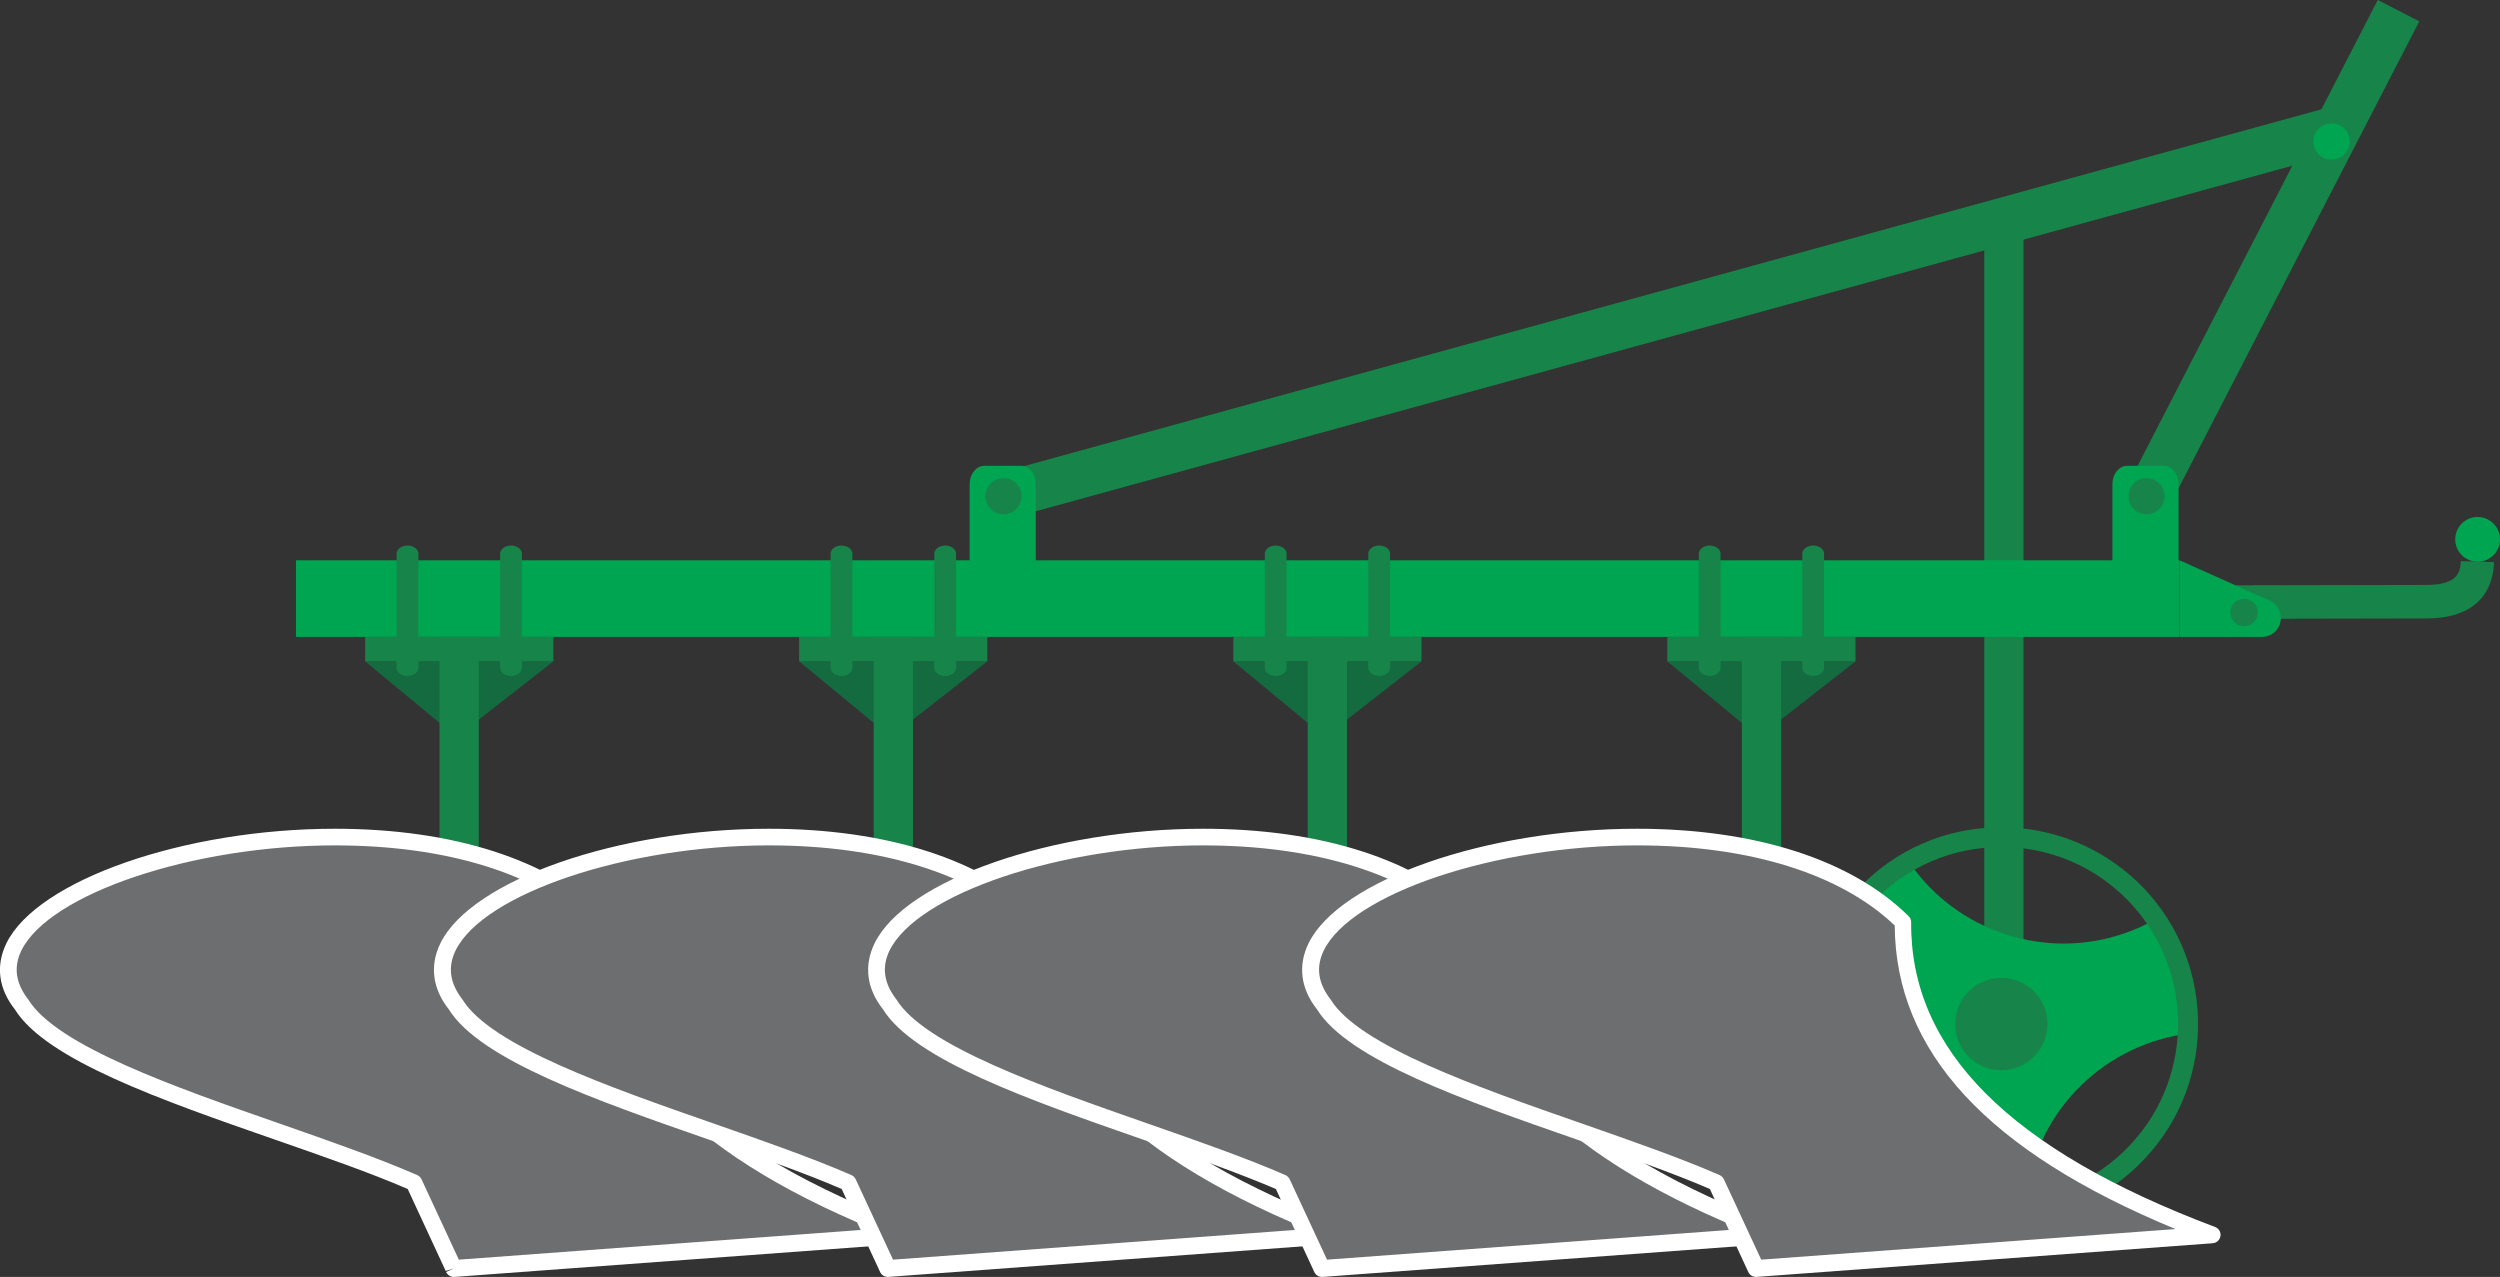 <?xml version="1.0" encoding="UTF-8"?><svg id="Layer_2" xmlns="http://www.w3.org/2000/svg" viewBox="0 0 121.72 62.17"><rect x="0" y="0" width="121.72" height="62.17" fill="#333333" stroke="none"/><defs><style>.cls-1{fill:#fff;}.cls-2,.cls-3,.cls-4,.cls-5{fill-rule:evenodd;}.cls-2,.cls-6{fill:#17854a;}.cls-3{fill:#6d6e70;}.cls-4{fill:#156b40;}.cls-5{fill:#00a551;}</style></defs><g id="Layer_1-2"><polygon class="cls-2" points="96.61 10.97 98.52 10.97 98.52 49.34 96.61 49.34 96.61 10.97 96.61 10.97"/><polygon class="cls-2" points="102.91 24.94 115.77 0 117.79 1.04 104.93 25.98 102.91 24.94 102.91 24.94"/><polygon class="cls-2" points="48.09 23.18 113.07 5.31 113.67 7.5 48.69 25.37 48.09 23.18 48.09 23.18"/><path class="cls-5" d="m47.92,22.68h1.8c.39,0,.71.4.71.89v4.03c0,.49-.32.89-.71.89h-1.8c-.39,0-.71-.4-.71-.89v-4.03c0-.49.32-.89.71-.89h0Z"/><path class="cls-5" d="m103.56,22.68h1.8c.39,0,.71.4.71.89v4.03c0,.49-.32.89-.71.89h-1.8c-.39,0-.71-.4-.71-.89v-4.03c0-.49.32-.89.71-.89h0Z"/><path class="cls-2" d="m48.86,23.28c.49,0,.88.39.88.88s-.39.88-.88.88-.88-.39-.88-.88.39-.88.88-.88h0Z"/><path class="cls-2" d="m104.51,23.28c.49,0,.88.39.88.88s-.39.88-.88.88-.88-.39-.88-.88.39-.88.88-.88h0Z"/><polygon class="cls-5" points="14.41 27.28 106.12 27.28 106.12 31.01 14.41 31.01 14.41 27.28 14.41 27.28"/><path class="cls-6" d="m108.06,30.13v-1.63s10.06-.02,10.06-.02c1.53,0,1.67-.6,1.69-1.16l1.62.05c-.03,1.02-.5,2.74-3.31,2.74l-10.06.02Z"/><path class="cls-5" d="m120.63,25.17c.6,0,1.09.49,1.09,1.09s-.49,1.09-1.09,1.09-1.09-.49-1.09-1.09.49-1.09,1.09-1.09h0Z"/><path class="cls-5" d="m106.12,27.28l4.38,1.96c.4.18.62.61.53,1.04-.09.43-.46.73-.9.73h-4s0-3.73,0-3.73h0Z"/><path class="cls-2" d="m109.26,29.15c.37,0,.67.3.67.67s-.3.67-.67.67-.67-.3-.67-.67.3-.67.67-.67h0Z"/><polygon class="cls-4" points="17.78 32.2 22.23 35.88 26.94 32.2 17.78 32.2 17.78 32.2"/><polygon class="cls-2" points="21.4 31.01 23.31 31.01 23.31 44.19 21.4 44.19 21.4 31.01 21.4 31.01"/><polygon class="cls-2" points="17.78 31.01 26.94 31.01 26.94 32.2 17.78 32.2 17.78 31.01 17.78 31.01"/><path class="cls-2" d="m24.88,26.56h0c.29,0,.53.18.53.4v5.55c0,.22-.24.4-.53.4h0c-.29,0-.53-.18-.53-.4v-5.55c0-.22.24-.4.53-.4h0Z"/><path class="cls-2" d="m19.84,26.56h0c.29,0,.53.18.53.4v5.55c0,.22-.24.4-.53.4h0c-.29,0-.53-.18-.53-.4v-5.55c0-.22.24-.4.53-.4h0Z"/><polygon class="cls-4" points="60.05 32.2 64.5 35.88 69.21 32.2 60.05 32.2 60.05 32.2"/><polygon class="cls-2" points="63.67 31.01 65.58 31.01 65.58 44.19 63.67 44.19 63.67 31.01 63.67 31.01"/><polygon class="cls-2" points="60.05 31.01 69.21 31.01 69.21 32.2 60.05 32.2 60.05 31.01 60.05 31.01"/><path class="cls-2" d="m67.15,26.56h0c.29,0,.53.18.53.4v5.55c0,.22-.24.4-.53.4h0c-.29,0-.53-.18-.53-.4v-5.55c0-.22.24-.4.53-.4h0Z"/><path class="cls-2" d="m62.11,26.56h0c.29,0,.53.18.53.4v5.55c0,.22-.24.4-.53.4h0c-.29,0-.53-.18-.53-.4v-5.55c0-.22.24-.4.53-.4h0Z"/><polygon class="cls-4" points="38.91 32.2 43.37 35.88 48.07 32.2 38.91 32.2 38.91 32.2"/><polygon class="cls-2" points="42.54 31.01 44.45 31.01 44.45 44.19 42.54 44.19 42.54 31.01 42.54 31.01"/><polygon class="cls-2" points="38.91 31.01 48.07 31.01 48.07 32.2 38.91 32.2 38.91 31.01 38.91 31.01"/><path class="cls-2" d="m46.02,26.56h0c.29,0,.53.18.53.4v5.55c0,.22-.24.4-.53.4h0c-.29,0-.53-.18-.53-.4v-5.55c0-.22.24-.4.53-.4h0Z"/><path class="cls-2" d="m40.97,26.56h0c.29,0,.53.18.53.4v5.55c0,.22-.24.4-.53.4h0c-.29,0-.53-.18-.53-.4v-5.55c0-.22.24-.4.53-.4h0Z"/><polygon class="cls-4" points="81.18 32.2 85.63 35.88 90.34 32.2 81.18 32.2 81.18 32.2"/><polygon class="cls-2" points="84.81 31.01 86.72 31.01 86.72 44.19 84.81 44.19 84.81 31.01 84.81 31.01"/><polygon class="cls-2" points="81.18 31.01 90.34 31.01 90.34 32.2 81.18 32.2 81.18 31.01 81.18 31.01"/><path class="cls-2" d="m88.28,26.56h0c.29,0,.53.18.53.4v5.55c0,.22-.24.4-.53.4h0c-.29,0-.53-.18-.53-.4v-5.55c0-.22.24-.4.53-.4h0Z"/><path class="cls-2" d="m83.24,26.56h0c.29,0,.53.18.53.4v5.55c0,.22-.24.4-.53.4h0c-.29,0-.53-.18-.53-.4v-5.55c0-.22.24-.4.53-.4h0Z"/><path class="cls-5" d="m113.52,6.01c.49,0,.88.39.88.88s-.39.88-.88.88-.88-.39-.88-.88.39-.88.88-.88h0Z"/><path class="cls-5" d="m104.9,44.78c.4.55.75,1.15,1.03,1.8.53,1.22.76,2.49.74,3.73-4.11.46-7.52,3.69-8.02,7.98-.04.31-.06.62-.06.92-2,.22-3.99-.23-5.68-1.23,1.66-3.79.56-8.36-2.9-10.93-.25-.19-.51-.36-.77-.51.78-1.78,2.12-3.31,3.9-4.3,2.45,3.33,6.96,4.66,10.92,2.96.29-.12.56-.26.83-.41h0Z"/><path class="cls-2" d="m97.44,47.61c1.24,0,2.25,1.01,2.25,2.25s-1.01,2.25-2.25,2.25-2.25-1.01-2.25-2.25,1.01-2.25,2.25-2.25h0Z"/><path class="cls-6" d="m97.44,59.43c-2.45,0-4.79-.93-6.58-2.61-3.84-3.63-4.01-9.7-.39-13.54,1.83-1.94,4.3-3,6.97-3,2.45,0,4.79.93,6.58,2.61,3.84,3.63,4.02,9.7.39,13.54-1.83,1.94-4.3,3-6.97,3Zm0-18.19c-2.39,0-4.62.96-6.26,2.7-3.26,3.45-3.1,8.91.35,12.17,1.6,1.52,3.7,2.35,5.91,2.35,2.39,0,4.62-.96,6.26-2.7,3.26-3.45,3.1-8.91-.35-12.17-1.6-1.52-3.7-2.35-5.91-2.35Z"/><path class="cls-3" d="m1.06,48.93c2.09,3.38,12.92,5.97,19.09,8.66.65,1.39,1.29,2.79,1.94,4.18,7.41-.55,14.81-1.09,22.22-1.64-9.49-3.58-15.11-8.46-15.06-15.23-8.55-8.46-33.15-2.34-28.18,4.03h0Z"/><path class="cls-1" d="m22.09,62.17c-.16,0-.3-.09-.37-.24l.37-.17-.39.12-1.85-3.99c-1.87-.81-4.13-1.59-6.51-2.42-5.46-1.9-11.1-3.87-12.62-6.33-.79-1-.94-2.12-.41-3.21,1.5-3.08,8.68-5.58,16-5.58,5.75,0,10.45,1.51,13.23,4.26.08.08.12.18.12.29-.05,6.21,4.79,11.07,14.8,14.84.18.07.29.25.26.44-.03.19-.18.33-.37.35l-22.22,1.64s-.02,0-.03,0Zm-5.78-21.01c-6.92,0-13.91,2.35-15.27,5.12-.39.81-.28,1.59.34,2.39,1.39,2.25,7.14,4.26,12.22,6.03,2.46.86,4.78,1.67,6.71,2.51.09.04.16.11.21.2l1.82,3.92,20.17-1.49c-9.15-3.78-13.63-8.63-13.67-14.78-2.64-2.52-7.08-3.9-12.53-3.9Z"/><path class="cls-3" d="m22.2,48.93c2.09,3.38,12.92,5.97,19.09,8.66.65,1.39,1.29,2.79,1.94,4.18,7.41-.55,14.81-1.09,22.22-1.64-9.49-3.58-15.11-8.46-15.06-15.23-8.55-8.46-33.15-2.34-28.18,4.03h0Z"/><path class="cls-1" d="m43.22,62.17c-.16,0-.3-.09-.37-.24l-1.87-4.04c-1.87-.81-4.12-1.59-6.51-2.42-5.46-1.9-11.1-3.87-12.62-6.33-.79-1-.94-2.12-.41-3.21,1.5-3.08,8.68-5.58,15.99-5.58,5.76,0,10.45,1.51,13.23,4.26.08.08.12.18.12.29-.05,6.21,4.79,11.07,14.8,14.84.18.07.29.25.26.44-.03.19-.18.33-.37.35l-22.22,1.64s-.02,0-.03,0Zm-5.78-21.01c-6.92,0-13.91,2.35-15.26,5.12-.39.81-.28,1.59.34,2.39,1.39,2.25,7.14,4.26,12.22,6.03,2.46.86,4.78,1.67,6.71,2.51.09.04.16.11.21.2l1.82,3.92,20.17-1.49c-9.15-3.78-13.63-8.63-13.67-14.78-2.64-2.52-7.08-3.9-12.53-3.9Z"/><path class="cls-3" d="m43.33,48.93c2.09,3.38,12.92,5.97,19.09,8.66.65,1.39,1.29,2.79,1.94,4.18,7.41-.55,14.81-1.09,22.22-1.64-9.49-3.58-15.11-8.46-15.06-15.23-8.55-8.46-33.15-2.34-28.18,4.03h0Z"/><path class="cls-1" d="m64.36,62.17c-.16,0-.3-.09-.37-.24l-1.87-4.04c-1.87-.8-4.12-1.59-6.51-2.42-5.46-1.9-11.1-3.87-12.62-6.33-.79-1-.94-2.12-.41-3.21,1.5-3.08,8.68-5.58,16-5.58,5.76,0,10.45,1.51,13.23,4.26.08.08.12.18.12.29-.05,6.21,4.79,11.07,14.8,14.84.18.07.29.25.26.44-.03.19-.18.33-.37.35l-22.22,1.64s-.02,0-.03,0Zm-5.78-21.01c-6.92,0-13.91,2.35-15.27,5.12-.39.81-.28,1.59.34,2.39,1.39,2.25,7.15,4.26,12.22,6.03,2.46.86,4.78,1.67,6.71,2.51.09.04.16.11.21.2l1.82,3.92,20.17-1.49c-9.15-3.78-13.63-8.63-13.67-14.78-2.64-2.52-7.08-3.9-12.53-3.9Z"/><path class="cls-3" d="m64.47,48.93c2.09,3.38,12.92,5.97,19.09,8.66.65,1.39,1.29,2.79,1.94,4.18,7.41-.55,14.81-1.09,22.22-1.64-9.49-3.58-15.11-8.46-15.06-15.23-8.55-8.46-33.15-2.34-28.18,4.03h0Z"/><path class="cls-1" d="m85.49,62.17c-.16,0-.3-.09-.37-.24l-1.87-4.04c-1.87-.81-4.13-1.59-6.51-2.42-5.46-1.9-11.1-3.87-12.62-6.33-.79-1-.94-2.12-.41-3.21,1.5-3.08,8.68-5.58,15.99-5.58,5.76,0,10.45,1.51,13.23,4.26.08.08.12.18.12.29-.05,6.21,4.79,11.07,14.8,14.84.18.07.29.25.26.44-.03.19-.18.33-.37.35l-22.22,1.64s-.02,0-.03,0Zm-5.78-21.01c-6.92,0-13.91,2.35-15.26,5.12-.39.81-.28,1.59.34,2.39,1.39,2.25,7.14,4.26,12.22,6.03,2.46.86,4.78,1.67,6.71,2.51.09.04.16.11.21.2l1.82,3.92,20.17-1.49c-9.15-3.78-13.63-8.63-13.67-14.78-2.64-2.52-7.08-3.9-12.53-3.9Z"/></g></svg>
